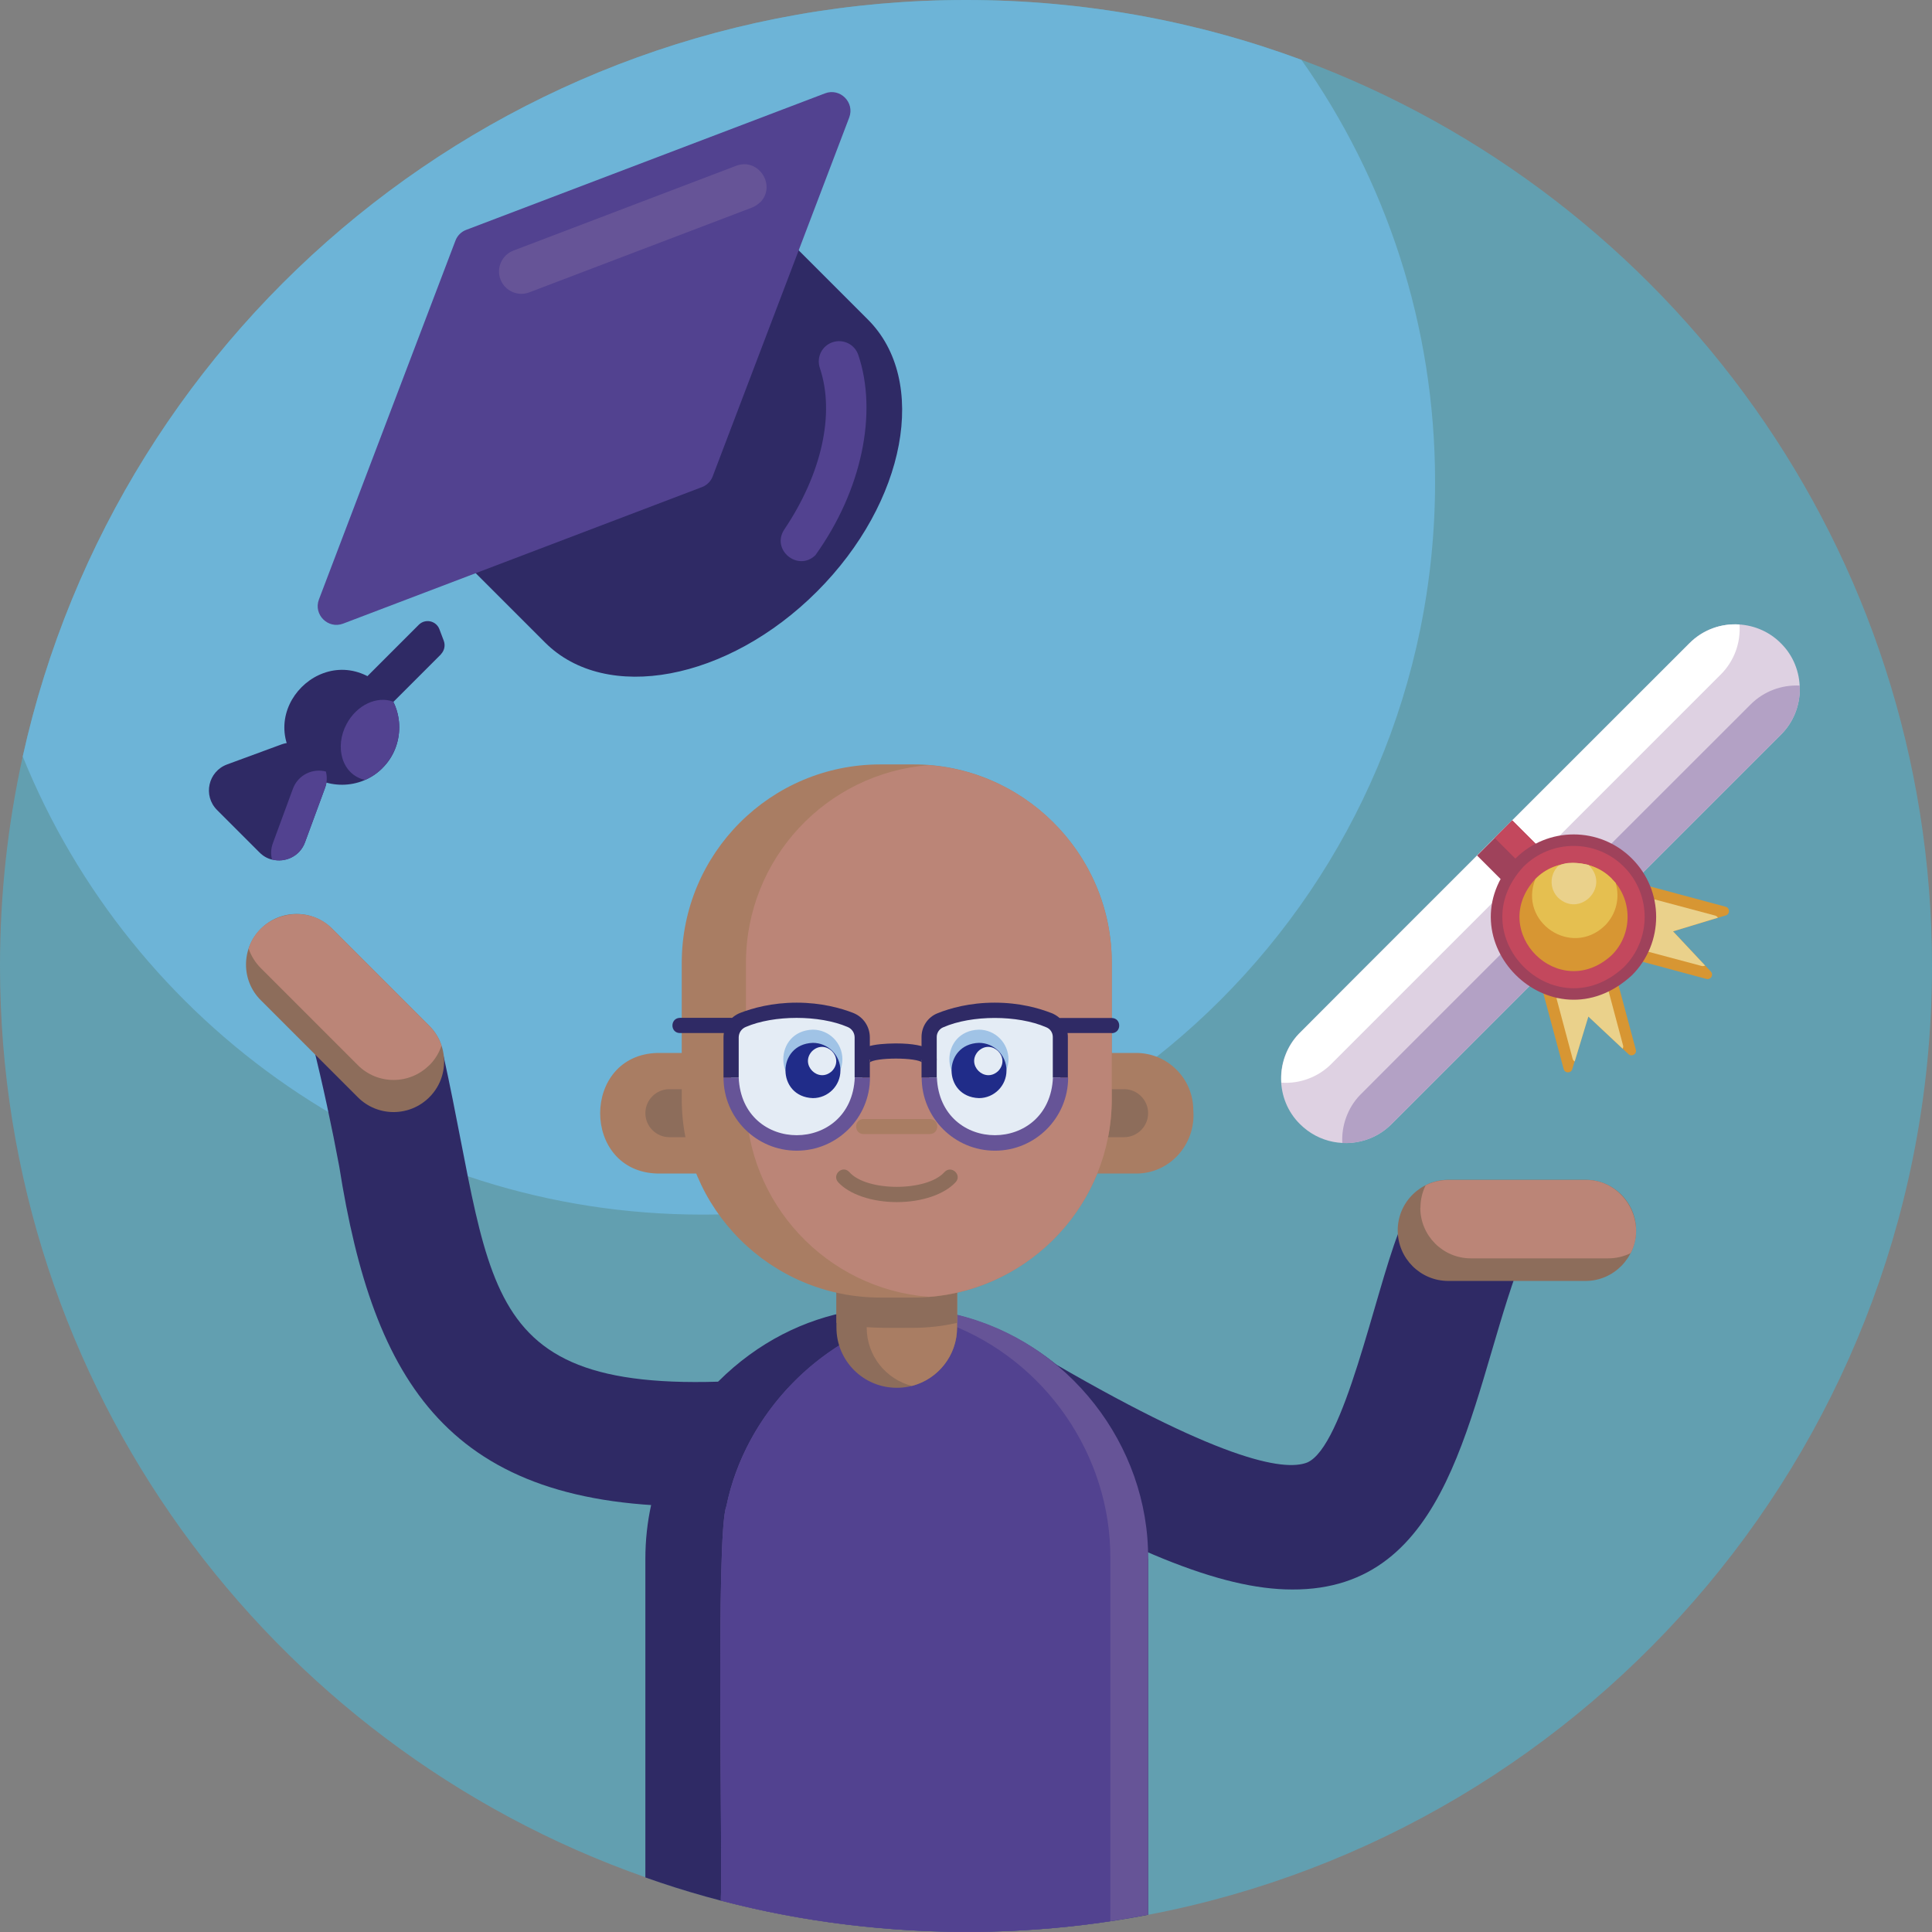 <?xml version="1.0" encoding="UTF-8"?><svg id="Capa_2" xmlns="http://www.w3.org/2000/svg" viewBox="0 0 136 136"><rect x="0" y="0" width="136" height="136" fill="#808080" stroke="none"/><defs><style>.cls-1{fill:#fff;}.cls-2{fill:#e5bf50;}.cls-3{fill:#e4ecf5;}.cls-4{fill:#6db4d7;}.cls-5{fill:#a97d63;}.cls-6{fill:#ead18b;}.cls-7{fill:#9f425b;}.cls-8{fill:#bb8577;}.cls-9{fill:#c3485d;}.cls-10{fill:#524290;}.cls-11{fill:#d79633;}.cls-12{fill:#b3a1c5;}.cls-13{fill:#2f2a65;}.cls-14{fill:none;}.cls-15{fill:#665497;}.cls-16{fill:#629fb0;}.cls-17{fill:#8d6d5b;}.cls-18{fill:#d4aa94;}.cls-19{fill:#202c89;}.cls-20{fill:#ded1e2;}.cls-21{fill:#a0c3e6;}</style></defs><g id="Capa_1-2"><g><path class="cls-16" d="M136,68c0,33.17-23.76,60.8-55.18,66.79-.88,.17-1.76,.32-2.65,.45-3.32,.5-6.71,.75-10.16,.75-5.96,0-11.75-.77-17.26-2.21-1.8-.47-3.57-1.01-5.31-1.63C18.97,122.86,0,97.64,0,68c0-5.06,.55-10,1.6-14.74C8.34,22.79,35.51,0,68,0c8.3,0,16.26,1.49,23.61,4.21,25.92,9.6,44.39,34.53,44.39,63.79Z"/><path class="cls-4" d="M101.02,33.92c0,28.49-23.09,51.58-51.58,51.58-21.65,0-40.19-13.34-47.84-32.25C8.34,22.79,35.51,0,68,0c8.3,0,16.26,1.49,23.61,4.21,5.93,8.4,9.41,18.65,9.41,29.71Z"/><g><g><path class="cls-13" d="M54.11,17.72c.29-.75,1.25-.96,1.82-.39l5.17,5.17c4.29,4.29,2.69,12.86-3.59,19.14-6.28,6.28-14.85,7.88-19.14,3.59l-5.17-5.17c-.57-.57-.36-1.54,.39-1.82l14.4-5.48c.3-.11,.53-.35,.64-.64l5.48-14.4Z"/><path class="cls-10" d="M57.4,39.08c-1.22,1.19-3.14-.37-2.19-1.81,2.64-3.92,3.58-8.17,2.5-11.37-.25-.75,.15-1.56,.9-1.81,.75-.25,1.56,.15,1.81,.9,1.37,4.06,.26,9.52-3.02,14.09Z"/></g><g><path class="cls-10" d="M59.78,8.27l-9.61,25.26c-.13,.35-.41,.63-.76,.76l-25.26,9.61c-1.06,.4-2.1-.64-1.7-1.7l9.61-25.26c.13-.35,.41-.63,.76-.76L58.08,6.57c1.06-.4,2.1,.64,1.7,1.7Z"/><path class="cls-15" d="M53.49,14.25c-.15,.15-.34,.28-.55,.36l-15.68,5.97c-.81,.31-1.72-.1-2.03-.91-.31-.81,.1-1.72,.91-2.03l15.68-5.97c1.59-.6,2.86,1.41,1.68,2.59Z"/></g><g><path class="cls-13" d="M31.05,46.05l-5.31,5.31-1.82-1.82,5.56-5.56c.45-.45,1.22-.29,1.45,.31l.31,.82c.12,.33,.04,.69-.2,.94Z"/><path class="cls-13" d="M26.93,54.06c-1.53,1.55-4.12,1.6-5.71,0-3.64-3.93,1.77-9.34,5.71-5.71,1.55,1.52,1.58,4.15,0,5.71Z"/><path class="cls-13" d="M19.15,60.51c-.34-.08-.63-.25-.89-.51l-2.98-2.98c-1.01-1.01-.63-2.72,.71-3.21l3.83-1.41c.72-.26,1.52-.09,2.05,.45l.56,.56c.53,.53,.72,1.34,.45,2.05l-1.41,3.83c-.36,.99-1.4,1.45-2.32,1.21Z"/><path class="cls-10" d="M19.15,60.51c-.1-.38-.08-.78,.06-1.16l1.41-3.83c.37-.99,1.4-1.45,2.32-1.21,.1,.38,.08,.78-.06,1.16l-1.41,3.83c-.36,.99-1.4,1.45-2.32,1.21Z"/><path class="cls-10" d="M26.93,54.06c-.37,.37-.79,.65-1.24,.84-1.62-.36-2.16-2.32-1.29-3.94,.72-1.34,2.13-1.99,3.28-1.57,.77,1.51,.49,3.42-.76,4.67Z"/></g></g><g id="Person"><path class="cls-13" d="M90.96,111.89c-5.04,0-11.75-2.78-22.34-9.03l4.45-7.55c12.68,7.48,17.3,8.29,18.95,7.64,2.59-1.12,4.73-11.81,6.42-16.17l8.3,2.81c-3.36,9.46-4.6,22.36-15.79,22.3Z"/><g id="Hand"><path class="cls-17" d="M98.39,86.61c0,1.96,1.59,3.56,3.56,3.56h9.66c1.98,0,3.56-1.63,3.56-3.56,0-1.97-1.59-3.56-3.56-3.56h-9.66c-1.93,0-3.56,1.57-3.56,3.56Z"/><path class="cls-8" d="M99.98,85.02c0,1.96,1.59,3.56,3.56,3.56h9.66c.57,0,1.11-.13,1.59-.37,1.2-2.29-.58-5.2-3.18-5.15h-9.66c-.57,0-1.11,.14-1.59,.37-.24,.48-.37,1.02-.37,1.59Z"/></g><g id="Arm"><path class="cls-13" d="M49.17,106.04c-17.57,.12-22.88-8.68-25.29-23.93-.5-2.69-1.17-5.84-1.86-8.58l9.2,.78c3.78,17.13,2.02,24.72,24.12,22.64l.86,8.72c-2.53,.25-4.87,.37-7.03,.37Z"/></g><g id="Hand-2"><path class="cls-17" d="M30.22,77.24c-1.39,1.39-3.64,1.39-5.03,0l-6.83-6.83c-1.41-1.4-1.37-3.67,0-5.03,1.39-1.39,3.64-1.39,5.03,0l6.83,6.83c1.37,1.36,1.41,3.63,0,5.03Z"/><path class="cls-8" d="M30.22,74.98c-1.39,1.39-3.64,1.39-5.03,0l-6.83-6.83c-.4-.4-.69-.88-.86-1.38,.77-2.47,4.08-3.26,5.89-1.39l6.83,6.83c.4,.4,.69,.88,.86,1.39-.17,.51-.45,.98-.86,1.39Z"/></g><g id="Body"><path class="cls-13" d="M80.82,109.72v25.07c-11.7,2.25-24.26,1.33-35.39-2.63v-22.44c0-1.3,.14-2.57,.41-3.8,.73-3.34,2.41-6.34,4.73-8.68,11.18-11.12,30.15-3.32,30.24,12.47Z"/><path class="cls-15" d="M80.82,109.72v25.07c-9.8,1.9-20.55,1.53-30.08-1,.14-2.57-.37-25.89,.39-27.75,1.34-6.6,6.75-12.1,13.32-13.55,.44-.1,.88-.19,1.33-.26,.54,.08,1.07,.19,1.59,.32,7.81,1.87,13.51,9.16,13.45,17.18Z"/><path class="cls-10" d="M78.16,109.72v25.52c-8.98,1.38-18.77,.84-27.42-1.46,.14-2.57-.37-25.89,.39-27.75,1.3-6.39,6.41-11.77,12.72-13.4,.2-.05,.4-.1,.6-.15,.83,.19,1.63,.44,2.4,.74,6.73,2.57,11.36,9.23,11.31,16.5Z"/></g><g id="HEAD"><g id="Ears"><path class="cls-5" d="M53.73,78.15c.2,2.37-1.63,4.47-4.03,4.46h-3.41c-5.39-.13-5.39-8.36,0-8.49h3.41c2.23,0,4.03,1.81,4.03,4.03Z"/><path class="cls-5" d="M84,78.15c.2,2.37-1.63,4.47-4.03,4.46h-3.41c-5.39-.13-5.39-8.36,0-8.49h3.41c2.23,0,4.03,1.81,4.03,4.03Z"/><path class="cls-17" d="M55.16,78.36c0,.93-.76,1.69-1.69,1.69h-6.35c-.93,0-1.69-.76-1.69-1.69s.76-1.69,1.69-1.69h6.35c.93,0,1.69,.76,1.69,1.69Z"/><path class="cls-17" d="M80.82,78.36c0,.93-.76,1.69-1.69,1.69h-6.35c-.93,0-1.69-.76-1.69-1.69s.76-1.69,1.69-1.69h6.35c.93,0,1.69,.76,1.69,1.69Z"/></g><g id="Neck"><path class="cls-17" d="M67.37,89.23v4.22c.01,2.36-1.96,4.26-4.25,4.24-2.35,0-4.24-1.9-4.24-4.24v-4.22c-.04-2.74,2.68-4.82,5.31-4.11,1.85,.48,3.18,2.15,3.18,4.11Z"/><path class="cls-5" d="M67.37,89.23v4.22c0,1.98-1.35,3.64-3.18,4.11-1.83-.47-3.18-2.13-3.18-4.11v-4.22c0-1.98,1.35-3.64,3.18-4.11,1.85,.48,3.18,2.15,3.18,4.11Z"/><path class="cls-17" d="M67.37,89.23v3.89c-.99,.23-2.03,.35-3.09,.35-1.68,0-3.78,.07-5.4-.35v-3.89c-.04-2.74,2.68-4.82,5.31-4.11,1.85,.48,3.18,2.15,3.18,4.11Z"/><path class="cls-14" d="M67.37,89.23v4.22c.01,2.36-1.96,4.26-4.25,4.24-2.35,0-4.24-1.9-4.24-4.24v-4.22c-.04-2.74,2.68-4.82,5.31-4.11,1.85,.48,3.18,2.15,3.18,4.11Z"/></g><g id="Face"><path class="cls-5" d="M78.26,67.79v9.57c.03,7.73-6.36,14.01-13.98,13.98h-2.31c-7.72,0-13.98-6.26-13.98-13.98v-9.57c0-7.72,6.26-13.98,13.98-13.98h2.31c7.62-.03,14.01,6.24,13.98,13.98Z"/><path class="cls-8" d="M78.26,67.79v9.57c0,7.35-5.67,13.37-12.87,13.93-7.2-.56-12.88-6.58-12.88-13.93v-9.57c0-7.35,5.67-13.37,12.88-13.93,7.2,.56,12.87,6.59,12.87,13.93Z"/></g><path class="cls-17" d="M63.13,84.62c-1.75,0-3.34-.54-4.13-1.4-.46-.52,.3-1.23,.78-.72,1.22,1.4,5.49,1.39,6.71,0,.48-.5,1.25,.2,.78,.72-.8,.86-2.38,1.4-4.13,1.4Z"/><path class="cls-5" d="M65.45,79.83h-4.66c-.7-.01-.7-1.05,0-1.06h4.66c.7,.01,.7,1.05,0,1.06Z"/><g id="Eyes"><path class="cls-18" d="M59.38,74.59c0-1.15-.93-2.08-2.08-2.08-2.75,.1-2.75,4.05,0,4.16,1.15,0,2.08-.93,2.08-2.08Z"/><path class="cls-18" d="M71.02,74.59c0-1.15-.93-2.08-2.08-2.08-2.75,.1-2.75,4.05,0,4.16,1.15,0,2.08-.93,2.08-2.08Z"/><path class="cls-19" d="M59.24,75.37c0-1.07-.87-1.94-1.94-1.94-2.56,.09-2.56,3.78,0,3.87,1.07,0,1.94-.87,1.94-1.94Z"/><path class="cls-3" d="M58.66,75.41c.9-.94-.45-2.29-1.39-1.39-.9,.94,.45,2.29,1.39,1.39Z"/><path class="cls-19" d="M70.88,75.37c0-1.07-.87-1.94-1.94-1.94-2.56,.09-2.56,3.78,0,3.87,1.07,0,1.94-.87,1.94-1.94Z"/><path class="cls-3" d="M70.3,75.41c.9-.94-.45-2.29-1.39-1.39-.9,.94,.45,2.29,1.39,1.39Z"/></g></g><g id="Glasses"><g id="Glasses-2"><path class="cls-3" d="M73.84,71.81c-2.13-.92-5.5-.92-7.62,0-.49,.19-.81,.66-.81,1.18v2.85c.24,6.12,8.99,6.12,9.23,0v-2.85c0-.52-.32-.99-.81-1.18Z"/><path class="cls-15" d="M70.03,81c-2.84,0-5.15-2.31-5.15-5.15h1.07c.23,5.42,7.94,5.41,8.17,0h1.07c0,2.84-2.31,5.15-5.15,5.15Z"/><path class="cls-13" d="M75.18,75.85h-1.07v-2.85c0-.31-.18-.58-.47-.69-2-.87-5.24-.87-7.23,0-.28,.11-.47,.38-.47,.69v2.85h-1.07v-2.85c0-.75,.45-1.41,1.14-1.68,.85-.34,2.24-.74,4.01-.74s3.15,.4,4.01,.74c.69,.27,1.14,.93,1.14,1.68v2.85Z"/><path class="cls-3" d="M59.86,71.8c-2.11-.9-5.44-.9-7.55,0-.51,.2-.84,.69-.84,1.24v2.82c.24,6.12,8.99,6.12,9.23,0v-2.82c0-.55-.33-1.04-.84-1.24Z"/><path class="cls-15" d="M56.08,81c-2.84,0-5.15-2.31-5.15-5.15h1.07c.23,5.42,7.94,5.41,8.17,0h1.07c0,2.84-2.31,5.15-5.15,5.15Z"/><path class="cls-13" d="M61.23,75.85h-1.07v-2.82c0-.33-.2-.62-.5-.74-1.98-.85-5.19-.85-7.16,0-.3,.12-.5,.41-.5,.74v2.82h-1.07v-2.82c0-.77,.46-1.45,1.18-1.73,.85-.33,2.23-.72,3.97-.72s3.12,.39,3.97,.72c.72,.28,1.18,.96,1.18,1.73v2.82Z"/><path class="cls-13" d="M64.94,74.81c-.37-.39-3.37-.39-3.75,0,0,0,.06-.06,.06-.22l-1.07,.03c.09-.98,1.35-1.15,2.87-1.17,2.52,0,2.89,.72,2.89,1.16h-1.07c0,.14,.06,.21,.06,.21Z"/><path class="cls-13" d="M78.26,72.72h-3.61c-.29,0-.53-.24-.53-.53s.24-.53,.53-.53h3.61c.7,.01,.7,1.05,0,1.07Z"/><path class="cls-13" d="M51.47,72.72h-3.61c-.7-.01-.7-1.05,0-1.07h3.61c.7,.01,.7,1.05,0,1.07Z"/></g><path class="cls-21" d="M59.3,74.57c0-1.15-.93-2.09-2.09-2.09-2.76,.1-2.76,4.07,0,4.17,1.15,0,2.09-.93,2.09-2.09Z"/><path class="cls-21" d="M70.99,74.57c0-1.15-.93-2.09-2.09-2.09-2.76,.1-2.76,4.07,0,4.17,1.15,0,2.09-.93,2.09-2.09Z"/><path class="cls-19" d="M59.16,75.35c0-1.07-.87-1.94-1.94-1.94-2.57,.09-2.57,3.8,0,3.89,1.07,0,1.94-.87,1.94-1.94Z"/><path class="cls-3" d="M58.57,75.39c.9-.95-.45-2.3-1.4-1.4-.9,.95,.45,2.3,1.4,1.4Z"/><path class="cls-19" d="M70.85,75.35c0-1.07-.87-1.94-1.94-1.94-2.57,.09-2.57,3.8,0,3.89,1.07,0,1.94-.87,1.94-1.94Z"/><path class="cls-3" d="M70.27,75.39c.9-.95-.45-2.3-1.4-1.4-.9,.95,.45,2.3,1.4,1.4Z"/></g></g><g><g><path class="cls-20" d="M125.36,45.28c1.76,1.73,1.79,4.67,0,6.44l-27.41,27.41c-.45,.45-.96,.78-1.51,1-1.68,.67-3.61,.32-4.93-1-1.75-1.72-1.77-4.6-.09-6.35,.02-.05,27.45-27.44,27.5-27.5,1.76-1.79,4.7-1.76,6.44,0Z"/><path class="cls-12" d="M126.69,48.26c.07,1.24-.37,2.51-1.33,3.46l-27.41,27.41c-.92,.93-2.18,1.4-3.46,1.33-.07-1.21,.38-2.48,1.24-3.37,0-.02,27.46-27.46,27.5-27.5,.95-.95,2.21-1.39,3.46-1.33Z"/><path class="cls-1" d="M122.45,43.96c.09,1.27-.36,2.56-1.32,3.52l-27.41,27.41c-.92,.93-2.24,1.42-3.52,1.32-.08-1.25,.36-2.51,1.23-3.43,0-.02,27.46-27.46,27.5-27.5,.97-.96,2.24-1.41,3.52-1.32Z"/></g><rect class="cls-7" x="104.57" y="58.53" width="3.5" height="3.11" transform="translate(-11.35 92.78) rotate(-45)"/><rect class="cls-9" x="106.06" y="57.91" width="1.75" height="3.11" transform="translate(-10.73 93.03) rotate(-45)"/><g><g><path class="cls-11" d="M117.77,65.56c.38-.11,3.42-1.03,3.71-1.12,.31-.09,.3-.53,0-.61l-5.55-1.49-1.36,5.08,5.55,1.49c.31,.08,.53-.29,.31-.52-.2-.21-2.39-2.55-2.65-2.82"/><path class="cls-6" d="M115.52,66.86l4.27,1.14c.09,.02,.18,0,.24-.03l-2.26-2.41,3.16-.96c-.04-.07-.1-.12-.2-.15l-4.27-1.14-.95,3.55Z"/></g><g><path class="cls-11" d="M111.81,71.55c.29,.27,2.6,2.44,2.82,2.65,.23,.22,.61,0,.52-.31l-1.49-5.55-5.08,1.36,1.49,5.55c.08,.31,.52,.32,.61,0,.08-.27,1.01-3.34,1.12-3.71"/><path class="cls-6" d="M109.56,70.25l1.14,4.27c.02,.09,.08,.16,.15,.2l.96-3.16,2.41,2.26c.04-.07,.06-.15,.03-.24l-1.14-4.27-3.55,.95Z"/></g></g><g><path class="cls-7" d="M114.88,60.44c-2.27-2.27-5.94-2.27-8.21,0-5.23,5.66,2.55,13.43,8.21,8.21,2.27-2.27,2.27-5.94,0-8.21Z"/><path class="cls-9" d="M114.31,61.01c-1.95-1.95-5.12-1.95-7.07,0-4.5,4.87,2.2,11.57,7.07,7.07,1.95-1.95,1.95-5.12,0-7.07Z"/><path class="cls-11" d="M113.46,61.86c1.47,1.45,1.49,3.89,0,5.37-3.69,3.41-8.77-1.64-5.39-5.35,1.44-1.49,3.94-1.5,5.39-.02Z"/><path class="cls-2" d="M113.46,61.86c.09,.09,.18,.19,.27,.29,.31,1.03,.06,2.18-.75,3-2.37,2.29-6.11-.25-4.9-3.27,1.44-1.49,3.94-1.5,5.39-.02Z"/><path class="cls-6" d="M111.9,60.97c1.42,1.51-.71,3.64-2.22,2.22-.61-.61-.61-1.61,0-2.22,.61-.36,1.46-.24,2.13-.09,.03,.03,.07,.06,.1,.09Z"/></g></g></g></g></svg>